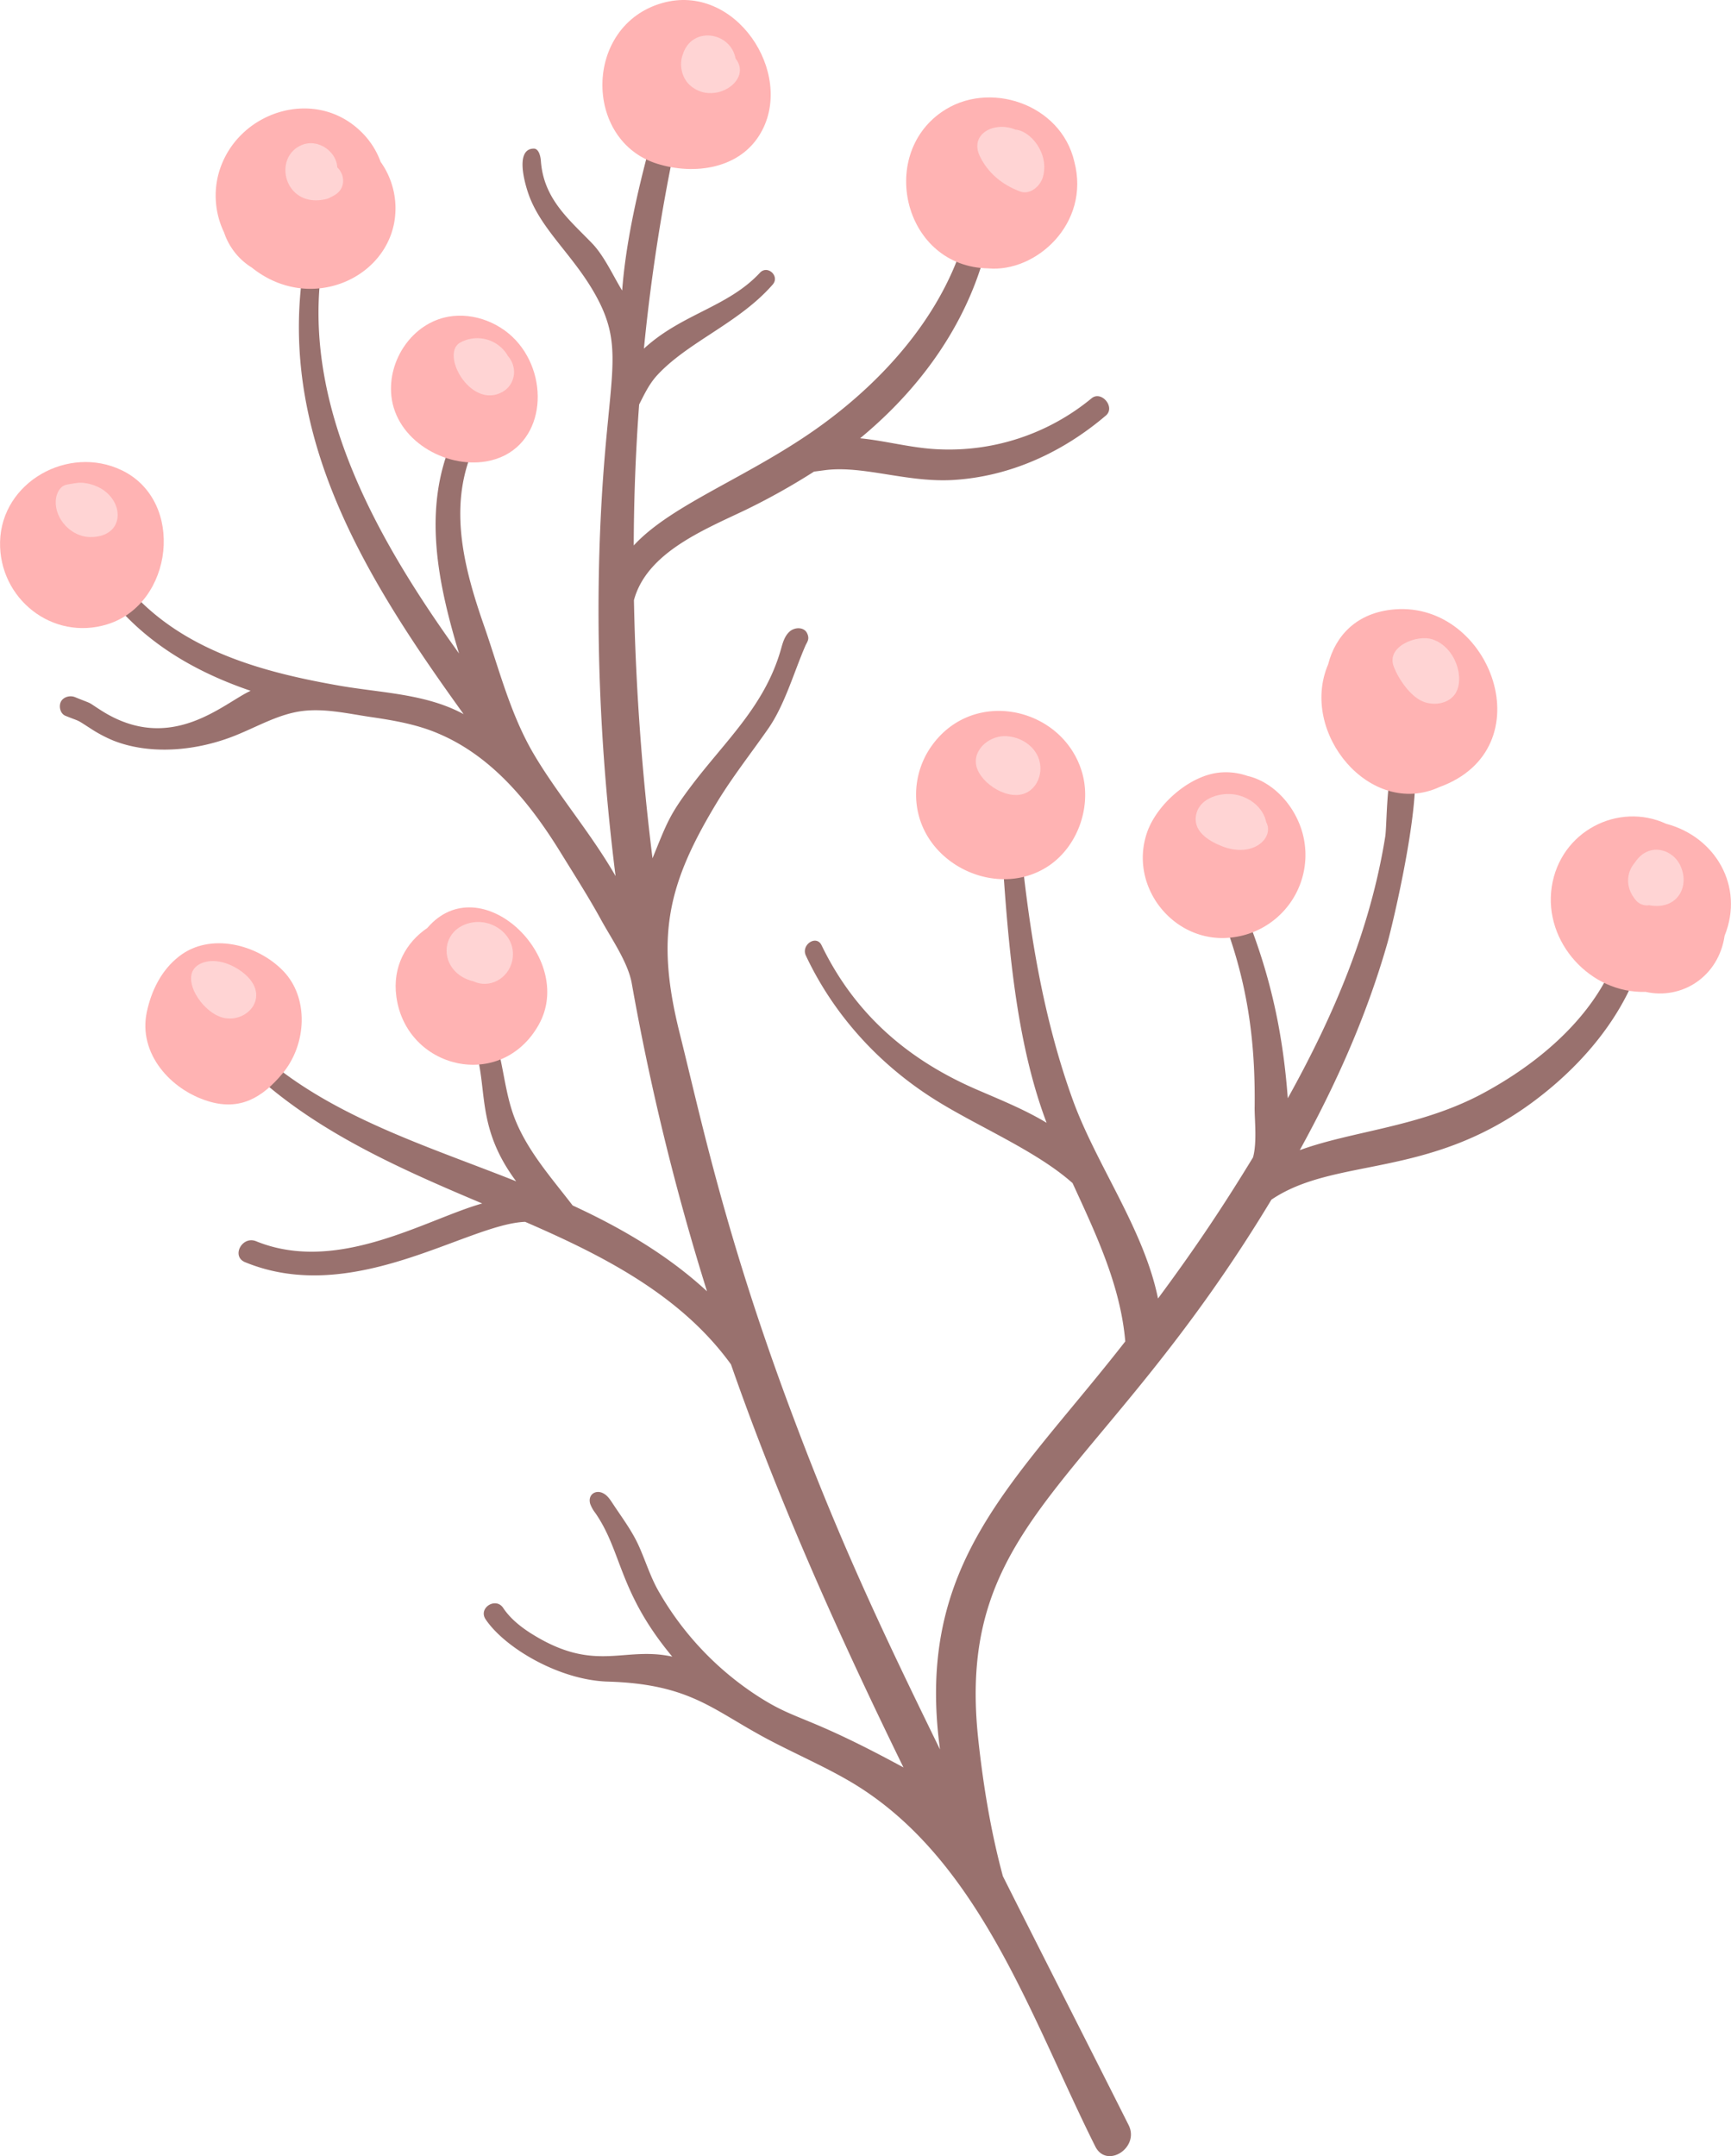 <svg xmlns="http://www.w3.org/2000/svg" width="867" height="1080" viewBox="-0.01 -0.039 866.993 1080.047" style=""><g><g data-name="Layer 2"><path d="M280.4 426.4c-15-24.2-33.9-47.6-60.9-59-10.7-4.6-22.4-6.6-34-8.3s-23.6-4.6-35.3-2.8-22.3 8.2-33.4 12.5c-18.5 7.2-41.2 9.5-59.9 2.2a68.7 68.7 0 0 1-11.7-6.2c-7.6-4.9-4.6-3.1-12.5-6.3-2.6-1.1-3.4-4.8-2.2-7.1s4.5-3.3 7.1-2.2c10.1 4.1 5.1 1.6 13.3 6.8 34.8 22 61-3.8 74.6-10-24.3-8.3-47-20.6-64.8-39.9-4.5-4.8 2.4-12.5 7-7.6 26.9 28.3 65.4 38.5 102.7 45 20.8 3.6 43.1 4 61.8 14.2-47.9-66.4-92.4-137.3-80.6-221.2.9-5.9 9.5-3.7 8.9 2.1-7.7 69 30.5 134.6 69.4 188.7-10.7-35.4-18.3-72.3-3.5-106.5 3-6.8 13-1.4 10.1 5.3-11.8 28.4-4.1 58.3 5.5 86.1 7.7 21.9 13.3 44.9 25.1 65.1s28.9 40 41.2 61.5c-7.9-62.9-10.6-126.4-6.9-189.6 3.5-59.2 10.5-73.6-.8-97-10.6-21.7-27.5-34.6-34.9-52.4-2.1-4.9-8.6-25.1 1.5-25.4 2.5-.1 3.5 3.4 3.7 6.3 1.4 19 14.3 29.4 25.5 41 6.3 6.5 10.8 16.7 15.2 23.8 3.1-40.6 17.4-85.2 28.6-124.3 1.7-6 11.3-3.9 9.6 2.3a944.3 944.3 0 0 0-27.3 151.1c19-17.5 42-20.7 58.1-38 3.8-4.1 10.1 1.7 6.4 5.9-17 19.5-42.8 28.8-58.2 45.8-3.9 4.4-6.2 9.4-8.7 14.3q-2.6 35.3-2.7 70.6c19.4-21.1 59.3-34.8 94.9-60.9 43.8-32.1 80.1-80.7 75.5-137.5-.5-6.5 9.4-6.8 10.1-.3 4.7 47.7-15.1 102-67.1 145 13 1.3 25.7 4.9 38.8 5.5a112.2 112.2 0 0 0 77.1-25.5c4.9-4.1 12.1 4.4 7.2 8.6-21.6 18.4-47.9 30.6-76.6 32.3-23.1 1.3-44.4-7.2-63.5-5l-6.1.8a338 338 0 0 1-34.3 19.2c-20.9 10-49.5 21.4-55.9 45.2a1246.6 1246.6 0 0 0 9.3 129.3c7.2-17.6 8.3-21.5 19.3-36.1 17.1-22.7 36.9-40.1 45-68.5.9-3.2 1.8-6.7 4.4-9s7.2-2.3 8.7.8 0 4.4-.9 6.5c-5.7 13.2-10.3 29.5-18.5 41.3s-17.5 23.6-25.3 36.3c-25.1 41.3-31.3 67.5-19.1 116.3 10.7 42.7 23.1 103.1 57.9 195 23.4 62.2 45.4 108.4 72.5 163.8-12.7-94 37.6-133.6 92.8-204.4-2.4-28-14.6-53.6-26.4-79.3-18.3-16.3-47.7-28.4-69.1-41.9-27.8-17.5-50.5-42.3-64.5-72.1-2.5-5.4 5.3-10.6 7.9-5.1 16.6 34.3 43 57.2 77.6 72.2 12 5.2 24 10 35.1 16.7-18.4-48.6-20.3-108.9-24-160.3-.4-5.8 8.5-6.1 9-.3 4.2 49.9 10.7 100.3 27.6 147.7 11.8 33.4 36 65.6 43.2 100.9 19.2-25.9 33.1-46.9 47.6-70.7 2.1-7.7.7-19.4.8-25.1.4-33-3.4-64.3-17.9-99.8-2.8-6.8 7.9-9.9 10.8-3.4 14.2 33.3 21.1 63.8 23.7 98.7 22.9-41.2 41.3-84.2 48.8-131 1.1-6.6.2-44.7 9.5-44.3 15.2.7-5.5 87.5-8.5 97.9-10.5 36.6-25.7 70.5-43.8 103.4 26.3-9.6 59.4-11.5 90.5-27.8 37.4-19.8 73.5-53.5 73.5-98.9 0-7.5 11.6-7.9 11.7-.4.7 42.8-26.6 79.3-59.8 103.6-52.1 38.1-98.3 26.8-130.1 48.3-86.1 143-158.5 159.6-146.9 269.7 2.5 23.4 6.3 46.6 12.4 69.2 20.9 41.6 42.1 83.1 63 124.7 5.6 11.3-11 22-16.7 10.7-32-63.9-57.7-143.6-121.4-182-15.5-9.3-33.5-16.6-49-25.5-23.1-13-35.5-24.3-74-25.4-24.2-.8-51.4-16.9-61-31.2-3.8-5.7 5.1-11.3 8.8-5.7s9.5 10.1 15.3 13.6c31.1 19 45.2 5.5 69.4 10.8-27-32.4-25-52.3-38.5-71.9a17.5 17.5 0 0 1-2.6-4.6c-1.4-4.8 3-7.5 6.9-5.1 1.9 1.1 3.1 3 4.3 4.8 4.4 6.7 9.4 13.3 12.8 20.6s5.9 15.7 10 23a152.9 152.9 0 0 0 49.8 52.9c20.1 13 23.4 8.8 73.1 35.8-32.2-65.9-62.3-132.8-86.4-201.9C341 648.7 302 628.9 263 612c-29 1.1-86 42.6-140.3 20.2-7-2.9-1.5-13.3 5.5-10.5 40.9 16.7 85.2-11 113.3-18.9-52.7-22.2-105.8-46.1-138.9-92.8-3.2-4.5 3.9-9 7.2-4.6 35.4 47.9 94.9 64.9 148.7 86.3-23.3-31.3-11.6-51.8-24.5-76.1-3.4-6.4 6.1-12.6 9.5-6.1 9 16.5 7.8 35.6 15.1 52.7 6.6 15.5 18 28.3 28.2 41.6 24.5 11.3 47.7 24.9 67.3 43a1244.4 1244.4 0 0 1-37.7-154.3c-1.9-10.7-10.7-23.1-15.8-32.6-6.3-11.4-13.3-22.3-20.2-33.5z" fill="#99716e"></path><path d="M112.2 116.4a42.6 42.6 0 0 1-2.9-28.9c8.2-31.4 48.2-44.7 71.7-21.4a39.8 39.8 0 0 1 9.6 14.9 40.2 40.2 0 0 1 6.8 30.6c-5.5 29.2-43.4 44.8-71.3 22.4a32.9 32.9 0 0 1-13.9-17.6z" fill="#ffb3b3"></path><path d="M0 271.4c.7-30.1 34.3-48.7 60.9-35.9 32.1 15.4 25.9 67-7.2 77.2C26.2 321.2-.6 299.8 0 271.4z" fill="#ffb3b3"></path><path d="M73.5 506.9C75.8 496 81 485.7 89.7 479c15.5-12.1 39.1-6.1 52.1 7.3s11.9 36.8-.4 51.5c-10 11.9-21.1 18.7-37.1 13.8-19-5.8-35.2-24-30.8-44.7z" fill="#ffb3b3"></path><path d="M331.6 1.5c36.7-10.5 66.5 35.1 49.5 64.9-10.3 18.2-33.3 21.4-51.9 15.6-37.1-11.5-37-69.2 2.4-80.5z" fill="#ffb3b3"></path><path d="M471.6 56.1c23.3-16.3 59.8-4.3 66.5 24.9 8.1 30.9-19.2 55.6-43.2 53.4-41.8-.8-55.4-56-23.3-78.3z" fill="#ffb3b3"></path><path d="M466.9 373.2c20.9-28.7 64.2-19.1 74.6 12.2 5.7 17.1-1 37.6-15.7 47.9-24.3 16.9-60.1 1.7-66.1-26.8a42 42 0 0 1 7.2-33.3z" fill="#ffb3b3"></path><path d="M665.2 332.8c3.7-14.5 14.4-26.1 33.4-27.6 48.4-3.8 75.3 69.8 22.4 89-34.6 15.9-70.4-27.2-55.8-61.4z" fill="#ffb3b3"></path><path d="M777.2 444.3c4.2-28.1 33.5-42.7 57.3-31.7 24.7 6.5 39.3 31.4 29.3 56.1-3 20.5-21.4 32.2-39.6 28.1-27.5.9-51.1-24.8-47-52.5z" fill="#ffb3b3"></path><path d="M818.9 432c6.7-10.2 18.3-6.9 22.4.9 5.6 10.8-1.1 23.2-15.3 20.5a7.3 7.3 0 0 1-6.4-2.2c-5.8-6.6-5-14.2-.7-19.2z" fill="#ffd4d4"></path><path d="M698.1 333.9c-4-10.2 11.7-16.2 19.3-13.7 11.8 3.9 16.5 19.8 11.4 27.4-3.5 5.1-11.1 6.1-16.7 3.5s-11.4-10.4-14-17.2z" fill="#ffd4d4"></path><path d="M489.6 385.5c-3.7-9 5.3-16.9 13.7-16.8 6.5.1 13 3.5 16.1 9.3s1.9 13.6-3.2 17.7c-8.3 6.8-23-1.5-26.6-10.2z" fill="#ffd4d4"></path><path d="M490.7 78.1c-5.2-11.1 7.4-17.6 17.9-13.2 7.4.5 17.2 11.9 13.7 23.9-1.3 4.4-6.4 8.9-11.3 7.1-8.9-3.3-16.2-9.2-20.3-17.8z" fill="#ffd4d4"></path><path d="M341.7 28l.3-.8c4.5-14.4 24-11.3 26.4 2.1 8.6 10.6-10.1 23.5-22.1 14-4.5-3.5-6.2-9.9-4.6-15.3z" fill="#ffd4d4"></path><path d="M151.4 72.5c7.9-3.1 17.1 3.3 17.5 11.3a9.3 9.3 0 0 1 2.9 7.5c-.4 3.7-2.7 5.9-6.1 7.4a9.7 9.7 0 0 1-3.4 1.2c-20.2 3.9-25.9-21.5-10.9-27.4z" fill="#ffd4d4"></path><path d="M27.9 250.6c.2-3.2 2-7.3 5.6-7.9s6-1.2 8.8-.8c20 2.7 23.2 27.3 2.7 27.1-9.3-.2-17.7-9-17.1-18.4z" fill="#ffd4d4"></path><path d="M97.2 485.2c3-4 11.8-6.2 22 .2 17.7 11.3 6.3 26.5-6.3 24.6-10.4-1.6-21.3-17.4-15.7-24.8z" fill="#ffd4d4"></path><path d="M198.5 499.2c-2.1-15.1 5-27.3 15.5-34.4 26.6-31.1 74.7 14.9 55.8 48.5s-66.4 22.2-71.3-14.1z" fill="#ffb3b3"></path><path d="M196 198.3c-1.9-17.9 10.4-36.4 28.5-39.7 13-2.3 27 3.3 35.4 13.6 16.3 19.9 11.8 54-16.4 58.9-20.8 3.5-45.2-10.8-47.5-32.8z" fill="#ffb3b3"></path><path d="M574.4 417.3c4.7-14.1 21-28.6 36-30.3a32.8 32.8 0 0 1 14.3 1.6c10.9 2.5 20 11.2 24.8 21.1a41.6 41.6 0 0 1-32.9 59.9c-28.3 3.2-51.3-25-42.2-52.3z" fill="#ffb3b3"></path><path d="M236.8 462c11.1-1.7 22.4 7.6 19.7 19.4-2.1 9-11.5 13.8-19.2 10.2-18.2-4.3-18-26.8-.5-29.6z" fill="#ffd4d4"></path><path d="M230.8 171.4a17.7 17.7 0 0 1 23.6 6.9c5.2 6.1 3.4 14.6-2.8 18-16 8.9-31.6-19.6-20.8-24.9z" fill="#ffd4d4"></path><path d="M599.2 407.6c2-8.1 12.3-10.9 19.6-9.6s14 6.7 15.4 13.8c4.2 7.6-6.4 18.3-22.3 12-6.8-2.7-14.8-7.7-12.7-16.2z" fill="#ffd4d4"></path></g></g></svg>